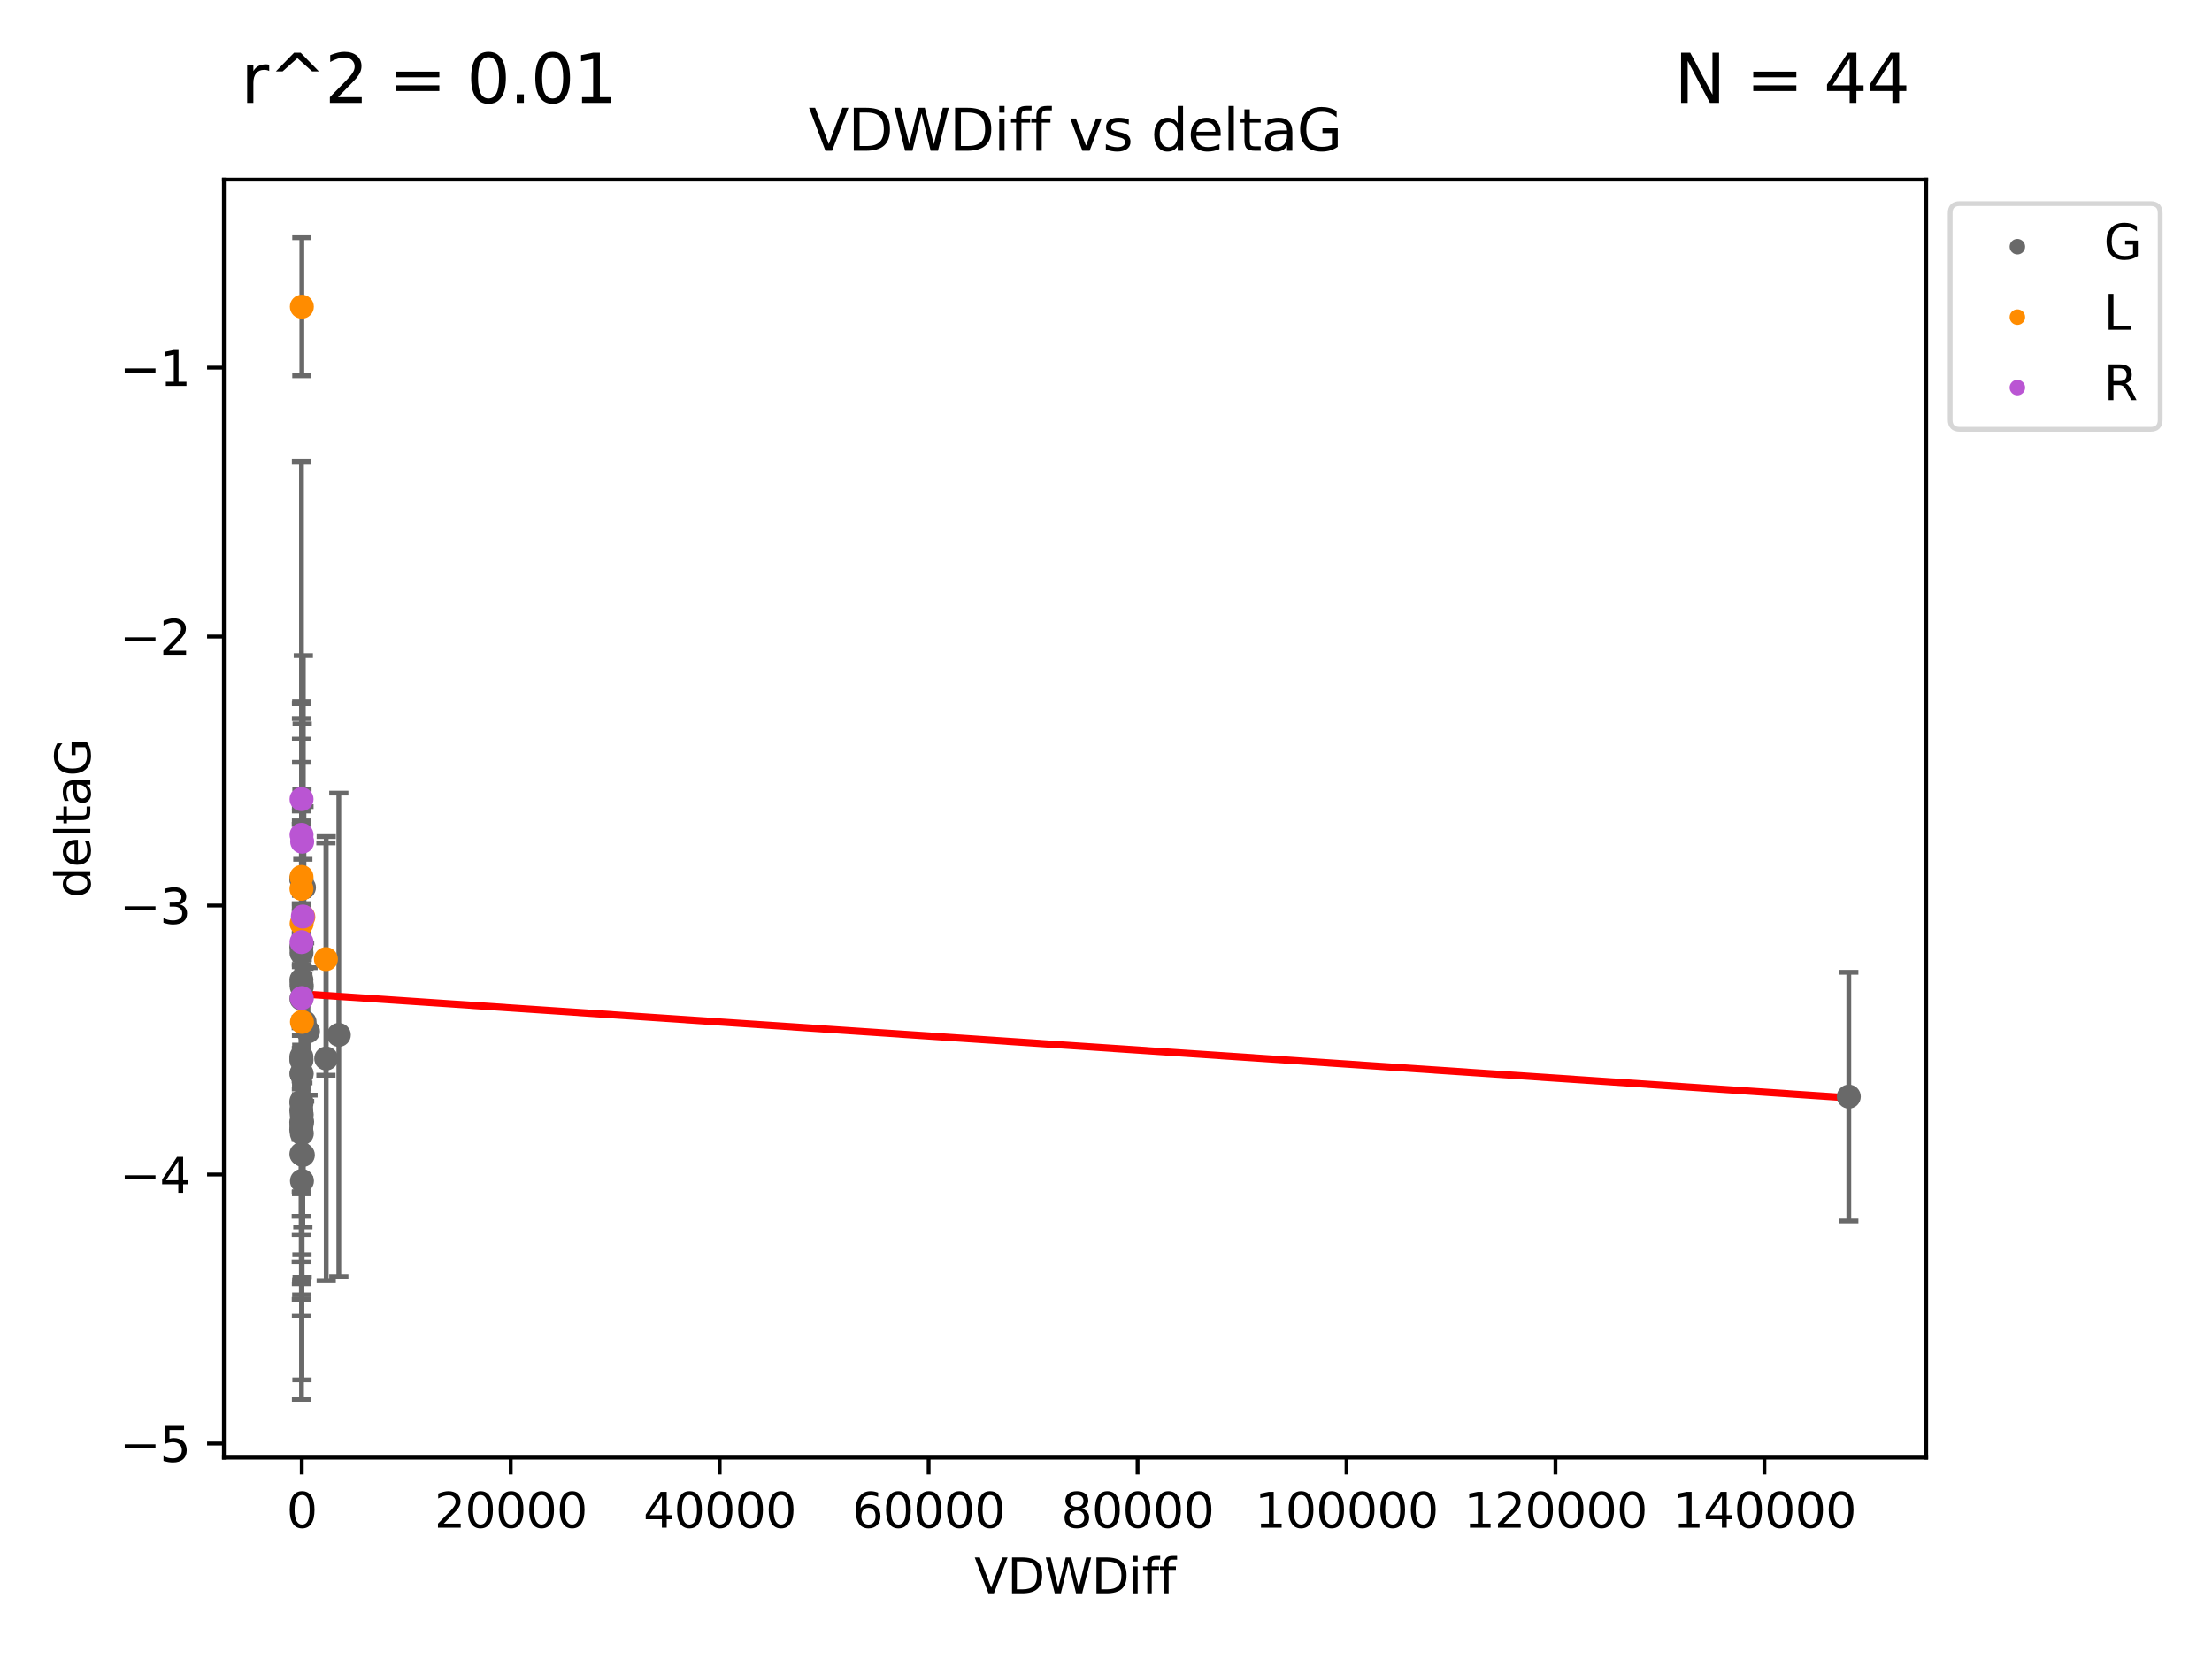 <?xml version="1.0" encoding="utf-8" standalone="no"?>
<!DOCTYPE svg PUBLIC "-//W3C//DTD SVG 1.1//EN"
  "http://www.w3.org/Graphics/SVG/1.1/DTD/svg11.dtd">
<svg xmlns:xlink="http://www.w3.org/1999/xlink" width="460.8pt" height="345.6pt" viewBox="0 0 460.8 345.6" xmlns="http://www.w3.org/2000/svg" version="1.1">
 <defs>
  <style type="text/css">*{stroke-linejoin: round; stroke-linecap: butt}</style>
 </defs>
 <g id="figure_1">
  <g id="patch_1">
   <path d="M 0 345.6 
L 460.8 345.6 
L 460.8 0 
L 0 0 
z
" style="fill: #ffffff"/>
  </g>
  <g id="axes_1">
   <g id="patch_2">
    <path d="M 46.64 303.64 
L 401.26 303.64 
L 401.26 37.411 
L 46.64 37.411 
z
" style="fill: #ffffff"/>
   </g>
   <g id="PathCollection_1">
    <defs>
     <path id="mcab22124bc" d="M 0 1.118 
C 0.297 1.118 0.581 1 0.791 0.791 
C 1 0.581 1.118 0.297 1.118 0 
C 1.118 -0.297 1 -0.581 0.791 -0.791 
C 0.581 -1 0.297 -1.118 0 -1.118 
C -0.297 -1.118 -0.581 -1 -0.791 -0.791 
C -1 -0.581 -1.118 -0.297 -1.118 0 
C -1.118 0.297 -1 0.581 -0.791 0.791 
C -0.581 1 -0.297 1.118 0 1.118 
z
" style="stroke: #696969"/>
    </defs>
    <g clip-path="url(#p34362dfd7e)">
     <use xlink:href="#mcab22124bc" x="63.457" y="212.929" style="fill: #696969; stroke: #696969"/>
     <use xlink:href="#mcab22124bc" x="62.774" y="183.113" style="fill: #696969; stroke: #696969"/>
     <use xlink:href="#mcab22124bc" x="62.783" y="240.416" style="fill: #696969; stroke: #696969"/>
     <use xlink:href="#mcab22124bc" x="385.141" y="228.448" style="fill: #696969; stroke: #696969"/>
     <use xlink:href="#mcab22124bc" x="64.163" y="214.865" style="fill: #696969; stroke: #696969"/>
     <use xlink:href="#mcab22124bc" x="62.94" y="233.682" style="fill: #696969; stroke: #696969"/>
     <use xlink:href="#mcab22124bc" x="62.761" y="233.75" style="fill: #696969; stroke: #696969"/>
     <use xlink:href="#mcab22124bc" x="62.759" y="235.301" style="fill: #696969; stroke: #696969"/>
     <use xlink:href="#mcab22124bc" x="62.809" y="229.844" style="fill: #696969; stroke: #696969"/>
     <use xlink:href="#mcab22124bc" x="63.091" y="240.608" style="fill: #696969; stroke: #696969"/>
     <use xlink:href="#mcab22124bc" x="62.901" y="246.01" style="fill: #696969; stroke: #696969"/>
     <use xlink:href="#mcab22124bc" x="67.956" y="220.509" style="fill: #696969; stroke: #696969"/>
     <use xlink:href="#mcab22124bc" x="62.786" y="204.12" style="fill: #696969; stroke: #696969"/>
     <use xlink:href="#mcab22124bc" x="62.791" y="208.052" style="fill: #696969; stroke: #696969"/>
     <use xlink:href="#mcab22124bc" x="62.812" y="223.612" style="fill: #696969; stroke: #696969"/>
     <use xlink:href="#mcab22124bc" x="62.873" y="236.114" style="fill: #696969; stroke: #696969"/>
     <use xlink:href="#mcab22124bc" x="63.321" y="184.884" style="fill: #696969; stroke: #696969"/>
     <use xlink:href="#mcab22124bc" x="62.801" y="234.473" style="fill: #696969; stroke: #696969"/>
     <use xlink:href="#mcab22124bc" x="62.782" y="229.456" style="fill: #696969; stroke: #696969"/>
     <use xlink:href="#mcab22124bc" x="70.583" y="215.592" style="fill: #696969; stroke: #696969"/>
     <use xlink:href="#mcab22124bc" x="62.85" y="232.214" style="fill: #696969; stroke: #696969"/>
     <use xlink:href="#mcab22124bc" x="62.862" y="205.567" style="fill: #696969; stroke: #696969"/>
     <use xlink:href="#mcab22124bc" x="62.764" y="231.282" style="fill: #696969; stroke: #696969"/>
     <use xlink:href="#mcab22124bc" x="62.821" y="205.024" style="fill: #696969; stroke: #696969"/>
     <use xlink:href="#mcab22124bc" x="62.783" y="220.136" style="fill: #696969; stroke: #696969"/>
     <use xlink:href="#mcab22124bc" x="62.81" y="198.489" style="fill: #696969; stroke: #696969"/>
     <use xlink:href="#mcab22124bc" x="62.789" y="220.591" style="fill: #696969; stroke: #696969"/>
     <use xlink:href="#mcab22124bc" x="62.796" y="220.882" style="fill: #696969; stroke: #696969"/>
     <use xlink:href="#mcab22124bc" x="62.778" y="197.296" style="fill: #696969; stroke: #696969"/>
     <use xlink:href="#mcab22124bc" x="62.807" y="183.268" style="fill: #696969; stroke: #696969"/>
     <use xlink:href="#mcab22124bc" x="62.824" y="223.747" style="fill: #696969; stroke: #696969"/>
    </g>
   </g>
   <g id="PathCollection_2">
    <defs>
     <path id="m4fa1e66540" d="M 0 1.118 
C 0.297 1.118 0.581 1 0.791 0.791 
C 1 0.581 1.118 0.297 1.118 0 
C 1.118 -0.297 1 -0.581 0.791 -0.791 
C 0.581 -1 0.297 -1.118 0 -1.118 
C -0.297 -1.118 -0.581 -1 -0.791 -0.791 
C -1 -0.581 -1.118 -0.297 -1.118 0 
C -1.118 0.297 -1 0.581 -0.791 0.791 
C -0.581 1 -0.297 1.118 0 1.118 
z
" style="stroke: #ff8c00"/>
    </defs>
    <g clip-path="url(#p34362dfd7e)">
     <use xlink:href="#m4fa1e66540" x="62.831" y="192.39" style="fill: #ff8c00; stroke: #ff8c00"/>
     <use xlink:href="#m4fa1e66540" x="62.901" y="212.881" style="fill: #ff8c00; stroke: #ff8c00"/>
     <use xlink:href="#m4fa1e66540" x="67.892" y="199.797" style="fill: #ff8c00; stroke: #ff8c00"/>
     <use xlink:href="#m4fa1e66540" x="63.188" y="191.029" style="fill: #ff8c00; stroke: #ff8c00"/>
     <use xlink:href="#m4fa1e66540" x="62.809" y="182.688" style="fill: #ff8c00; stroke: #ff8c00"/>
     <use xlink:href="#m4fa1e66540" x="62.802" y="185.144" style="fill: #ff8c00; stroke: #ff8c00"/>
     <use xlink:href="#m4fa1e66540" x="62.88" y="63.893" style="fill: #ff8c00; stroke: #ff8c00"/>
    </g>
   </g>
   <g id="PathCollection_3">
    <defs>
     <path id="medf3fe0b6e" d="M 0 1.118 
C 0.297 1.118 0.581 1 0.791 0.791 
C 1 0.581 1.118 0.297 1.118 0 
C 1.118 -0.297 1 -0.581 0.791 -0.791 
C 0.581 -1 0.297 -1.118 0 -1.118 
C -0.297 -1.118 -0.581 -1 -0.791 -0.791 
C -1 -0.581 -1.118 -0.297 -1.118 0 
C -1.118 0.297 -1 0.581 -0.791 0.791 
C -0.581 1 -0.297 1.118 0 1.118 
z
" style="stroke: #ba55d3"/>
    </defs>
    <g clip-path="url(#p34362dfd7e)">
     <use xlink:href="#medf3fe0b6e" x="62.815" y="166.476" style="fill: #ba55d3; stroke: #ba55d3"/>
     <use xlink:href="#medf3fe0b6e" x="62.86" y="207.917" style="fill: #ba55d3; stroke: #ba55d3"/>
     <use xlink:href="#medf3fe0b6e" x="62.817" y="173.917" style="fill: #ba55d3; stroke: #ba55d3"/>
     <use xlink:href="#medf3fe0b6e" x="63.086" y="190.934" style="fill: #ba55d3; stroke: #ba55d3"/>
     <use xlink:href="#medf3fe0b6e" x="62.818" y="196.258" style="fill: #ba55d3; stroke: #ba55d3"/>
     <use xlink:href="#medf3fe0b6e" x="62.949" y="175.341" style="fill: #ba55d3; stroke: #ba55d3"/>
    </g>
   </g>
   <g id="matplotlib.axis_1">
    <g id="xtick_1">
     <g id="line2d_1">
      <defs>
       <path id="m5a4d6f90b4" d="M 0 0 
L 0 3.5 
" style="stroke: #000000; stroke-width: 0.8"/>
      </defs>
      <g>
       <use xlink:href="#m5a4d6f90b4" x="62.863" y="303.64" style="stroke: #000000; stroke-width: 0.8"/>
      </g>
     </g>
     <g id="text_1">
      <!-- 0 -->
      <g transform="translate(59.682 318.238)scale(0.1 -0.1)">
       <defs>
        <path id="DejaVuSans-30" d="M 2034 4250 
Q 1547 4250 1301 3770 
Q 1056 3291 1056 2328 
Q 1056 1369 1301 889 
Q 1547 409 2034 409 
Q 2525 409 2770 889 
Q 3016 1369 3016 2328 
Q 3016 3291 2770 3770 
Q 2525 4250 2034 4250 
z
M 2034 4750 
Q 2819 4750 3233 4129 
Q 3647 3509 3647 2328 
Q 3647 1150 3233 529 
Q 2819 -91 2034 -91 
Q 1250 -91 836 529 
Q 422 1150 422 2328 
Q 422 3509 836 4129 
Q 1250 4750 2034 4750 
z
" transform="scale(0.016)"/>
       </defs>
       <use xlink:href="#DejaVuSans-30"/>
      </g>
     </g>
    </g>
    <g id="xtick_2">
     <g id="line2d_2">
      <g>
       <use xlink:href="#m5a4d6f90b4" x="106.391" y="303.64" style="stroke: #000000; stroke-width: 0.8"/>
      </g>
     </g>
     <g id="text_2">
      <!-- 20000 -->
      <g transform="translate(90.485 318.238)scale(0.1 -0.1)">
       <defs>
        <path id="DejaVuSans-32" d="M 1228 531 
L 3431 531 
L 3431 0 
L 469 0 
L 469 531 
Q 828 903 1448 1529 
Q 2069 2156 2228 2338 
Q 2531 2678 2651 2914 
Q 2772 3150 2772 3378 
Q 2772 3750 2511 3984 
Q 2250 4219 1831 4219 
Q 1534 4219 1204 4116 
Q 875 4013 500 3803 
L 500 4441 
Q 881 4594 1212 4672 
Q 1544 4750 1819 4750 
Q 2544 4750 2975 4387 
Q 3406 4025 3406 3419 
Q 3406 3131 3298 2873 
Q 3191 2616 2906 2266 
Q 2828 2175 2409 1742 
Q 1991 1309 1228 531 
z
" transform="scale(0.016)"/>
       </defs>
       <use xlink:href="#DejaVuSans-32"/>
       <use xlink:href="#DejaVuSans-30" x="63.623"/>
       <use xlink:href="#DejaVuSans-30" x="127.246"/>
       <use xlink:href="#DejaVuSans-30" x="190.869"/>
       <use xlink:href="#DejaVuSans-30" x="254.492"/>
      </g>
     </g>
    </g>
    <g id="xtick_3">
     <g id="line2d_3">
      <g>
       <use xlink:href="#m5a4d6f90b4" x="149.919" y="303.64" style="stroke: #000000; stroke-width: 0.8"/>
      </g>
     </g>
     <g id="text_3">
      <!-- 40000 -->
      <g transform="translate(134.013 318.238)scale(0.1 -0.1)">
       <defs>
        <path id="DejaVuSans-34" d="M 2419 4116 
L 825 1625 
L 2419 1625 
L 2419 4116 
z
M 2253 4666 
L 3047 4666 
L 3047 1625 
L 3713 1625 
L 3713 1100 
L 3047 1100 
L 3047 0 
L 2419 0 
L 2419 1100 
L 313 1100 
L 313 1709 
L 2253 4666 
z
" transform="scale(0.016)"/>
       </defs>
       <use xlink:href="#DejaVuSans-34"/>
       <use xlink:href="#DejaVuSans-30" x="63.623"/>
       <use xlink:href="#DejaVuSans-30" x="127.246"/>
       <use xlink:href="#DejaVuSans-30" x="190.869"/>
       <use xlink:href="#DejaVuSans-30" x="254.492"/>
      </g>
     </g>
    </g>
    <g id="xtick_4">
     <g id="line2d_4">
      <g>
       <use xlink:href="#m5a4d6f90b4" x="193.447" y="303.64" style="stroke: #000000; stroke-width: 0.8"/>
      </g>
     </g>
     <g id="text_4">
      <!-- 60000 -->
      <g transform="translate(177.541 318.238)scale(0.1 -0.1)">
       <defs>
        <path id="DejaVuSans-36" d="M 2113 2584 
Q 1688 2584 1439 2293 
Q 1191 2003 1191 1497 
Q 1191 994 1439 701 
Q 1688 409 2113 409 
Q 2538 409 2786 701 
Q 3034 994 3034 1497 
Q 3034 2003 2786 2293 
Q 2538 2584 2113 2584 
z
M 3366 4563 
L 3366 3988 
Q 3128 4100 2886 4159 
Q 2644 4219 2406 4219 
Q 1781 4219 1451 3797 
Q 1122 3375 1075 2522 
Q 1259 2794 1537 2939 
Q 1816 3084 2150 3084 
Q 2853 3084 3261 2657 
Q 3669 2231 3669 1497 
Q 3669 778 3244 343 
Q 2819 -91 2113 -91 
Q 1303 -91 875 529 
Q 447 1150 447 2328 
Q 447 3434 972 4092 
Q 1497 4750 2381 4750 
Q 2619 4750 2861 4703 
Q 3103 4656 3366 4563 
z
" transform="scale(0.016)"/>
       </defs>
       <use xlink:href="#DejaVuSans-36"/>
       <use xlink:href="#DejaVuSans-30" x="63.623"/>
       <use xlink:href="#DejaVuSans-30" x="127.246"/>
       <use xlink:href="#DejaVuSans-30" x="190.869"/>
       <use xlink:href="#DejaVuSans-30" x="254.492"/>
      </g>
     </g>
    </g>
    <g id="xtick_5">
     <g id="line2d_5">
      <g>
       <use xlink:href="#m5a4d6f90b4" x="236.975" y="303.64" style="stroke: #000000; stroke-width: 0.8"/>
      </g>
     </g>
     <g id="text_5">
      <!-- 80000 -->
      <g transform="translate(221.069 318.238)scale(0.1 -0.1)">
       <defs>
        <path id="DejaVuSans-38" d="M 2034 2216 
Q 1584 2216 1326 1975 
Q 1069 1734 1069 1313 
Q 1069 891 1326 650 
Q 1584 409 2034 409 
Q 2484 409 2743 651 
Q 3003 894 3003 1313 
Q 3003 1734 2745 1975 
Q 2488 2216 2034 2216 
z
M 1403 2484 
Q 997 2584 770 2862 
Q 544 3141 544 3541 
Q 544 4100 942 4425 
Q 1341 4750 2034 4750 
Q 2731 4750 3128 4425 
Q 3525 4100 3525 3541 
Q 3525 3141 3298 2862 
Q 3072 2584 2669 2484 
Q 3125 2378 3379 2068 
Q 3634 1759 3634 1313 
Q 3634 634 3220 271 
Q 2806 -91 2034 -91 
Q 1263 -91 848 271 
Q 434 634 434 1313 
Q 434 1759 690 2068 
Q 947 2378 1403 2484 
z
M 1172 3481 
Q 1172 3119 1398 2916 
Q 1625 2713 2034 2713 
Q 2441 2713 2670 2916 
Q 2900 3119 2900 3481 
Q 2900 3844 2670 4047 
Q 2441 4250 2034 4250 
Q 1625 4250 1398 4047 
Q 1172 3844 1172 3481 
z
" transform="scale(0.016)"/>
       </defs>
       <use xlink:href="#DejaVuSans-38"/>
       <use xlink:href="#DejaVuSans-30" x="63.623"/>
       <use xlink:href="#DejaVuSans-30" x="127.246"/>
       <use xlink:href="#DejaVuSans-30" x="190.869"/>
       <use xlink:href="#DejaVuSans-30" x="254.492"/>
      </g>
     </g>
    </g>
    <g id="xtick_6">
     <g id="line2d_6">
      <g>
       <use xlink:href="#m5a4d6f90b4" x="280.503" y="303.64" style="stroke: #000000; stroke-width: 0.8"/>
      </g>
     </g>
     <g id="text_6">
      <!-- 100000 -->
      <g transform="translate(261.415 318.238)scale(0.1 -0.1)">
       <defs>
        <path id="DejaVuSans-31" d="M 794 531 
L 1825 531 
L 1825 4091 
L 703 3866 
L 703 4441 
L 1819 4666 
L 2450 4666 
L 2450 531 
L 3481 531 
L 3481 0 
L 794 0 
L 794 531 
z
" transform="scale(0.016)"/>
       </defs>
       <use xlink:href="#DejaVuSans-31"/>
       <use xlink:href="#DejaVuSans-30" x="63.623"/>
       <use xlink:href="#DejaVuSans-30" x="127.246"/>
       <use xlink:href="#DejaVuSans-30" x="190.869"/>
       <use xlink:href="#DejaVuSans-30" x="254.492"/>
       <use xlink:href="#DejaVuSans-30" x="318.115"/>
      </g>
     </g>
    </g>
    <g id="xtick_7">
     <g id="line2d_7">
      <g>
       <use xlink:href="#m5a4d6f90b4" x="324.031" y="303.64" style="stroke: #000000; stroke-width: 0.8"/>
      </g>
     </g>
     <g id="text_7">
      <!-- 120000 -->
      <g transform="translate(304.943 318.238)scale(0.1 -0.1)">
       <use xlink:href="#DejaVuSans-31"/>
       <use xlink:href="#DejaVuSans-32" x="63.623"/>
       <use xlink:href="#DejaVuSans-30" x="127.246"/>
       <use xlink:href="#DejaVuSans-30" x="190.869"/>
       <use xlink:href="#DejaVuSans-30" x="254.492"/>
       <use xlink:href="#DejaVuSans-30" x="318.115"/>
      </g>
     </g>
    </g>
    <g id="xtick_8">
     <g id="line2d_8">
      <g>
       <use xlink:href="#m5a4d6f90b4" x="367.558" y="303.64" style="stroke: #000000; stroke-width: 0.8"/>
      </g>
     </g>
     <g id="text_8">
      <!-- 140000 -->
      <g transform="translate(348.471 318.238)scale(0.1 -0.1)">
       <use xlink:href="#DejaVuSans-31"/>
       <use xlink:href="#DejaVuSans-34" x="63.623"/>
       <use xlink:href="#DejaVuSans-30" x="127.246"/>
       <use xlink:href="#DejaVuSans-30" x="190.869"/>
       <use xlink:href="#DejaVuSans-30" x="254.492"/>
       <use xlink:href="#DejaVuSans-30" x="318.115"/>
      </g>
     </g>
    </g>
    <g id="text_9">
     <!-- VDWDiff -->
     <g transform="translate(202.977 331.917)scale(0.1 -0.1)">
      <defs>
       <path id="DejaVuSans-56" d="M 1831 0 
L 50 4666 
L 709 4666 
L 2188 738 
L 3669 4666 
L 4325 4666 
L 2547 0 
L 1831 0 
z
" transform="scale(0.016)"/>
       <path id="DejaVuSans-44" d="M 1259 4147 
L 1259 519 
L 2022 519 
Q 2988 519 3436 956 
Q 3884 1394 3884 2338 
Q 3884 3275 3436 3711 
Q 2988 4147 2022 4147 
L 1259 4147 
z
M 628 4666 
L 1925 4666 
Q 3281 4666 3915 4102 
Q 4550 3538 4550 2338 
Q 4550 1131 3912 565 
Q 3275 0 1925 0 
L 628 0 
L 628 4666 
z
" transform="scale(0.016)"/>
       <path id="DejaVuSans-57" d="M 213 4666 
L 850 4666 
L 1831 722 
L 2809 4666 
L 3519 4666 
L 4500 722 
L 5478 4666 
L 6119 4666 
L 4947 0 
L 4153 0 
L 3169 4050 
L 2175 0 
L 1381 0 
L 213 4666 
z
" transform="scale(0.016)"/>
       <path id="DejaVuSans-69" d="M 603 3500 
L 1178 3500 
L 1178 0 
L 603 0 
L 603 3500 
z
M 603 4863 
L 1178 4863 
L 1178 4134 
L 603 4134 
L 603 4863 
z
" transform="scale(0.016)"/>
       <path id="DejaVuSans-66" d="M 2375 4863 
L 2375 4384 
L 1825 4384 
Q 1516 4384 1395 4259 
Q 1275 4134 1275 3809 
L 1275 3500 
L 2222 3500 
L 2222 3053 
L 1275 3053 
L 1275 0 
L 697 0 
L 697 3053 
L 147 3053 
L 147 3500 
L 697 3500 
L 697 3744 
Q 697 4328 969 4595 
Q 1241 4863 1831 4863 
L 2375 4863 
z
" transform="scale(0.016)"/>
      </defs>
      <use xlink:href="#DejaVuSans-56"/>
      <use xlink:href="#DejaVuSans-44" x="68.408"/>
      <use xlink:href="#DejaVuSans-57" x="145.41"/>
      <use xlink:href="#DejaVuSans-44" x="244.287"/>
      <use xlink:href="#DejaVuSans-69" x="321.289"/>
      <use xlink:href="#DejaVuSans-66" x="349.072"/>
      <use xlink:href="#DejaVuSans-66" x="384.277"/>
     </g>
    </g>
   </g>
   <g id="matplotlib.axis_2">
    <g id="ytick_1">
     <g id="line2d_9">
      <defs>
       <path id="mf8186fb159" d="M 0 0 
L -3.5 0 
" style="stroke: #000000; stroke-width: 0.8"/>
      </defs>
      <g>
       <use xlink:href="#mf8186fb159" x="46.64" y="300.7" style="stroke: #000000; stroke-width: 0.8"/>
      </g>
     </g>
     <g id="text_10">
      <!-- −5 -->
      <g transform="translate(24.898 304.499)scale(0.1 -0.1)">
       <defs>
        <path id="DejaVuSans-2212" d="M 678 2272 
L 4684 2272 
L 4684 1741 
L 678 1741 
L 678 2272 
z
" transform="scale(0.016)"/>
        <path id="DejaVuSans-35" d="M 691 4666 
L 3169 4666 
L 3169 4134 
L 1269 4134 
L 1269 2991 
Q 1406 3038 1543 3061 
Q 1681 3084 1819 3084 
Q 2600 3084 3056 2656 
Q 3513 2228 3513 1497 
Q 3513 744 3044 326 
Q 2575 -91 1722 -91 
Q 1428 -91 1123 -41 
Q 819 9 494 109 
L 494 744 
Q 775 591 1075 516 
Q 1375 441 1709 441 
Q 2250 441 2565 725 
Q 2881 1009 2881 1497 
Q 2881 1984 2565 2268 
Q 2250 2553 1709 2553 
Q 1456 2553 1204 2497 
Q 953 2441 691 2322 
L 691 4666 
z
" transform="scale(0.016)"/>
       </defs>
       <use xlink:href="#DejaVuSans-2212"/>
       <use xlink:href="#DejaVuSans-35" x="83.789"/>
      </g>
     </g>
    </g>
    <g id="ytick_2">
     <g id="line2d_10">
      <g>
       <use xlink:href="#mf8186fb159" x="46.64" y="244.67" style="stroke: #000000; stroke-width: 0.8"/>
      </g>
     </g>
     <g id="text_11">
      <!-- −4 -->
      <g transform="translate(24.898 248.47)scale(0.1 -0.1)">
       <use xlink:href="#DejaVuSans-2212"/>
       <use xlink:href="#DejaVuSans-34" x="83.789"/>
      </g>
     </g>
    </g>
    <g id="ytick_3">
     <g id="line2d_11">
      <g>
       <use xlink:href="#mf8186fb159" x="46.64" y="188.641" style="stroke: #000000; stroke-width: 0.8"/>
      </g>
     </g>
     <g id="text_12">
      <!-- −3 -->
      <g transform="translate(24.898 192.44)scale(0.1 -0.1)">
       <defs>
        <path id="DejaVuSans-33" d="M 2597 2516 
Q 3050 2419 3304 2112 
Q 3559 1806 3559 1356 
Q 3559 666 3084 287 
Q 2609 -91 1734 -91 
Q 1441 -91 1130 -33 
Q 819 25 488 141 
L 488 750 
Q 750 597 1062 519 
Q 1375 441 1716 441 
Q 2309 441 2620 675 
Q 2931 909 2931 1356 
Q 2931 1769 2642 2001 
Q 2353 2234 1838 2234 
L 1294 2234 
L 1294 2753 
L 1863 2753 
Q 2328 2753 2575 2939 
Q 2822 3125 2822 3475 
Q 2822 3834 2567 4026 
Q 2313 4219 1838 4219 
Q 1578 4219 1281 4162 
Q 984 4106 628 3988 
L 628 4550 
Q 988 4650 1302 4700 
Q 1616 4750 1894 4750 
Q 2613 4750 3031 4423 
Q 3450 4097 3450 3541 
Q 3450 3153 3228 2886 
Q 3006 2619 2597 2516 
z
" transform="scale(0.016)"/>
       </defs>
       <use xlink:href="#DejaVuSans-2212"/>
       <use xlink:href="#DejaVuSans-33" x="83.789"/>
      </g>
     </g>
    </g>
    <g id="ytick_4">
     <g id="line2d_12">
      <g>
       <use xlink:href="#mf8186fb159" x="46.64" y="132.612" style="stroke: #000000; stroke-width: 0.8"/>
      </g>
     </g>
     <g id="text_13">
      <!-- −2 -->
      <g transform="translate(24.898 136.411)scale(0.1 -0.1)">
       <use xlink:href="#DejaVuSans-2212"/>
       <use xlink:href="#DejaVuSans-32" x="83.789"/>
      </g>
     </g>
    </g>
    <g id="ytick_5">
     <g id="line2d_13">
      <g>
       <use xlink:href="#mf8186fb159" x="46.64" y="76.583" style="stroke: #000000; stroke-width: 0.8"/>
      </g>
     </g>
     <g id="text_14">
      <!-- −1 -->
      <g transform="translate(24.898 80.382)scale(0.1 -0.1)">
       <use xlink:href="#DejaVuSans-2212"/>
       <use xlink:href="#DejaVuSans-31" x="83.789"/>
      </g>
     </g>
    </g>
    <g id="text_15">
     <!-- deltaG -->
     <g transform="translate(18.818 187.064)rotate(-90)scale(0.1 -0.1)">
      <defs>
       <path id="DejaVuSans-64" d="M 2906 2969 
L 2906 4863 
L 3481 4863 
L 3481 0 
L 2906 0 
L 2906 525 
Q 2725 213 2448 61 
Q 2172 -91 1784 -91 
Q 1150 -91 751 415 
Q 353 922 353 1747 
Q 353 2572 751 3078 
Q 1150 3584 1784 3584 
Q 2172 3584 2448 3432 
Q 2725 3281 2906 2969 
z
M 947 1747 
Q 947 1113 1208 752 
Q 1469 391 1925 391 
Q 2381 391 2643 752 
Q 2906 1113 2906 1747 
Q 2906 2381 2643 2742 
Q 2381 3103 1925 3103 
Q 1469 3103 1208 2742 
Q 947 2381 947 1747 
z
" transform="scale(0.016)"/>
       <path id="DejaVuSans-65" d="M 3597 1894 
L 3597 1613 
L 953 1613 
Q 991 1019 1311 708 
Q 1631 397 2203 397 
Q 2534 397 2845 478 
Q 3156 559 3463 722 
L 3463 178 
Q 3153 47 2828 -22 
Q 2503 -91 2169 -91 
Q 1331 -91 842 396 
Q 353 884 353 1716 
Q 353 2575 817 3079 
Q 1281 3584 2069 3584 
Q 2775 3584 3186 3129 
Q 3597 2675 3597 1894 
z
M 3022 2063 
Q 3016 2534 2758 2815 
Q 2500 3097 2075 3097 
Q 1594 3097 1305 2825 
Q 1016 2553 972 2059 
L 3022 2063 
z
" transform="scale(0.016)"/>
       <path id="DejaVuSans-6c" d="M 603 4863 
L 1178 4863 
L 1178 0 
L 603 0 
L 603 4863 
z
" transform="scale(0.016)"/>
       <path id="DejaVuSans-74" d="M 1172 4494 
L 1172 3500 
L 2356 3500 
L 2356 3053 
L 1172 3053 
L 1172 1153 
Q 1172 725 1289 603 
Q 1406 481 1766 481 
L 2356 481 
L 2356 0 
L 1766 0 
Q 1100 0 847 248 
Q 594 497 594 1153 
L 594 3053 
L 172 3053 
L 172 3500 
L 594 3500 
L 594 4494 
L 1172 4494 
z
" transform="scale(0.016)"/>
       <path id="DejaVuSans-61" d="M 2194 1759 
Q 1497 1759 1228 1600 
Q 959 1441 959 1056 
Q 959 750 1161 570 
Q 1363 391 1709 391 
Q 2188 391 2477 730 
Q 2766 1069 2766 1631 
L 2766 1759 
L 2194 1759 
z
M 3341 1997 
L 3341 0 
L 2766 0 
L 2766 531 
Q 2569 213 2275 61 
Q 1981 -91 1556 -91 
Q 1019 -91 701 211 
Q 384 513 384 1019 
Q 384 1609 779 1909 
Q 1175 2209 1959 2209 
L 2766 2209 
L 2766 2266 
Q 2766 2663 2505 2880 
Q 2244 3097 1772 3097 
Q 1472 3097 1187 3025 
Q 903 2953 641 2809 
L 641 3341 
Q 956 3463 1253 3523 
Q 1550 3584 1831 3584 
Q 2591 3584 2966 3190 
Q 3341 2797 3341 1997 
z
" transform="scale(0.016)"/>
       <path id="DejaVuSans-47" d="M 3809 666 
L 3809 1919 
L 2778 1919 
L 2778 2438 
L 4434 2438 
L 4434 434 
Q 4069 175 3628 42 
Q 3188 -91 2688 -91 
Q 1594 -91 976 548 
Q 359 1188 359 2328 
Q 359 3472 976 4111 
Q 1594 4750 2688 4750 
Q 3144 4750 3555 4637 
Q 3966 4525 4313 4306 
L 4313 3634 
Q 3963 3931 3569 4081 
Q 3175 4231 2741 4231 
Q 1884 4231 1454 3753 
Q 1025 3275 1025 2328 
Q 1025 1384 1454 906 
Q 1884 428 2741 428 
Q 3075 428 3337 486 
Q 3600 544 3809 666 
z
" transform="scale(0.016)"/>
      </defs>
      <use xlink:href="#DejaVuSans-64"/>
      <use xlink:href="#DejaVuSans-65" x="63.477"/>
      <use xlink:href="#DejaVuSans-6c" x="125"/>
      <use xlink:href="#DejaVuSans-74" x="152.783"/>
      <use xlink:href="#DejaVuSans-61" x="191.992"/>
      <use xlink:href="#DejaVuSans-47" x="253.271"/>
     </g>
    </g>
   </g>
   <g id="LineCollection_1">
    <path d="M 63.457 229.42 
L 63.457 196.439 
" clip-path="url(#p34362dfd7e)" style="fill: none; stroke: #696969"/>
    <path d="M 62.774 194.463 
L 62.774 171.763 
" clip-path="url(#p34362dfd7e)" style="fill: none; stroke: #696969"/>
    <path d="M 62.783 257.188 
L 62.783 223.643 
" clip-path="url(#p34362dfd7e)" style="fill: none; stroke: #696969"/>
    <path d="M 385.141 254.354 
L 385.141 202.542 
" clip-path="url(#p34362dfd7e)" style="fill: none; stroke: #696969"/>
    <path d="M 64.163 228.137 
L 64.163 201.593 
" clip-path="url(#p34362dfd7e)" style="fill: none; stroke: #696969"/>
    <path d="M 62.94 266.102 
L 62.94 201.261 
" clip-path="url(#p34362dfd7e)" style="fill: none; stroke: #696969"/>
    <path d="M 62.761 253.387 
L 62.761 214.112 
" clip-path="url(#p34362dfd7e)" style="fill: none; stroke: #696969"/>
    <path d="M 62.759 262.908 
L 62.759 207.695 
" clip-path="url(#p34362dfd7e)" style="fill: none; stroke: #696969"/>
    <path d="M 62.809 291.539 
L 62.809 168.148 
" clip-path="url(#p34362dfd7e)" style="fill: none; stroke: #696969"/>
    <path d="M 63.091 255.624 
L 63.091 225.591 
" clip-path="url(#p34362dfd7e)" style="fill: none; stroke: #696969"/>
    <path d="M 62.901 287.42 
L 62.901 204.6 
" clip-path="url(#p34362dfd7e)" style="fill: none; stroke: #696969"/>
    <path d="M 67.956 266.742 
L 67.956 174.276 
" clip-path="url(#p34362dfd7e)" style="fill: none; stroke: #696969"/>
    <path d="M 62.786 218.398 
L 62.786 189.843 
" clip-path="url(#p34362dfd7e)" style="fill: none; stroke: #696969"/>
    <path d="M 62.791 226.863 
L 62.791 189.241 
" clip-path="url(#p34362dfd7e)" style="fill: none; stroke: #696969"/>
    <path d="M 62.812 248.279 
L 62.812 198.945 
" clip-path="url(#p34362dfd7e)" style="fill: none; stroke: #696969"/>
    <path d="M 62.873 266.58 
L 62.873 205.647 
" clip-path="url(#p34362dfd7e)" style="fill: none; stroke: #696969"/>
    <path d="M 63.321 201.734 
L 63.321 168.034 
" clip-path="url(#p34362dfd7e)" style="fill: none; stroke: #696969"/>
    <path d="M 62.801 267.555 
L 62.801 201.392 
" clip-path="url(#p34362dfd7e)" style="fill: none; stroke: #696969"/>
    <path d="M 62.782 270.668 
L 62.782 188.243 
" clip-path="url(#p34362dfd7e)" style="fill: none; stroke: #696969"/>
    <path d="M 70.583 265.967 
L 70.583 165.217 
" clip-path="url(#p34362dfd7e)" style="fill: none; stroke: #696969"/>
    <path d="M 62.85 267.128 
L 62.85 197.3 
" clip-path="url(#p34362dfd7e)" style="fill: none; stroke: #696969"/>
    <path d="M 62.862 217.718 
L 62.862 193.416 
" clip-path="url(#p34362dfd7e)" style="fill: none; stroke: #696969"/>
    <path d="M 62.764 237.376 
L 62.764 225.188 
" clip-path="url(#p34362dfd7e)" style="fill: none; stroke: #696969"/>
    <path d="M 62.821 219.968 
L 62.821 190.08 
" clip-path="url(#p34362dfd7e)" style="fill: none; stroke: #696969"/>
    <path d="M 62.783 248.361 
L 62.783 191.91 
" clip-path="url(#p34362dfd7e)" style="fill: none; stroke: #696969"/>
    <path d="M 62.81 228.027 
L 62.81 168.952 
" clip-path="url(#p34362dfd7e)" style="fill: none; stroke: #696969"/>
    <path d="M 62.789 237.272 
L 62.789 203.91 
" clip-path="url(#p34362dfd7e)" style="fill: none; stroke: #696969"/>
    <path d="M 62.796 240.867 
L 62.796 200.897 
" clip-path="url(#p34362dfd7e)" style="fill: none; stroke: #696969"/>
    <path d="M 62.778 211.929 
L 62.778 182.663 
" clip-path="url(#p34362dfd7e)" style="fill: none; stroke: #696969"/>
    <path d="M 62.807 195.522 
L 62.807 171.013 
" clip-path="url(#p34362dfd7e)" style="fill: none; stroke: #696969"/>
    <path d="M 62.824 248.685 
L 62.824 198.81 
" clip-path="url(#p34362dfd7e)" style="fill: none; stroke: #696969"/>
   </g>
   <g id="line2d_14">
    <defs>
     <path id="mb684566a2f" d="M 2 0 
L -2 -0 
" style="stroke: #696969"/>
    </defs>
    <g clip-path="url(#p34362dfd7e)">
     <use xlink:href="#mb684566a2f" x="63.457" y="229.42" style="fill: #696969; stroke: #696969"/>
     <use xlink:href="#mb684566a2f" x="62.774" y="194.463" style="fill: #696969; stroke: #696969"/>
     <use xlink:href="#mb684566a2f" x="62.783" y="257.188" style="fill: #696969; stroke: #696969"/>
     <use xlink:href="#mb684566a2f" x="385.141" y="254.354" style="fill: #696969; stroke: #696969"/>
     <use xlink:href="#mb684566a2f" x="64.163" y="228.137" style="fill: #696969; stroke: #696969"/>
     <use xlink:href="#mb684566a2f" x="62.94" y="266.102" style="fill: #696969; stroke: #696969"/>
     <use xlink:href="#mb684566a2f" x="62.761" y="253.387" style="fill: #696969; stroke: #696969"/>
     <use xlink:href="#mb684566a2f" x="62.759" y="262.908" style="fill: #696969; stroke: #696969"/>
     <use xlink:href="#mb684566a2f" x="62.809" y="291.539" style="fill: #696969; stroke: #696969"/>
     <use xlink:href="#mb684566a2f" x="63.091" y="255.624" style="fill: #696969; stroke: #696969"/>
     <use xlink:href="#mb684566a2f" x="62.901" y="287.42" style="fill: #696969; stroke: #696969"/>
     <use xlink:href="#mb684566a2f" x="67.956" y="266.742" style="fill: #696969; stroke: #696969"/>
     <use xlink:href="#mb684566a2f" x="62.786" y="218.398" style="fill: #696969; stroke: #696969"/>
     <use xlink:href="#mb684566a2f" x="62.791" y="226.863" style="fill: #696969; stroke: #696969"/>
     <use xlink:href="#mb684566a2f" x="62.812" y="248.279" style="fill: #696969; stroke: #696969"/>
     <use xlink:href="#mb684566a2f" x="62.873" y="266.58" style="fill: #696969; stroke: #696969"/>
     <use xlink:href="#mb684566a2f" x="63.321" y="201.734" style="fill: #696969; stroke: #696969"/>
     <use xlink:href="#mb684566a2f" x="62.801" y="267.555" style="fill: #696969; stroke: #696969"/>
     <use xlink:href="#mb684566a2f" x="62.782" y="270.668" style="fill: #696969; stroke: #696969"/>
     <use xlink:href="#mb684566a2f" x="70.583" y="265.967" style="fill: #696969; stroke: #696969"/>
     <use xlink:href="#mb684566a2f" x="62.85" y="267.128" style="fill: #696969; stroke: #696969"/>
     <use xlink:href="#mb684566a2f" x="62.862" y="217.718" style="fill: #696969; stroke: #696969"/>
     <use xlink:href="#mb684566a2f" x="62.764" y="237.376" style="fill: #696969; stroke: #696969"/>
     <use xlink:href="#mb684566a2f" x="62.821" y="219.968" style="fill: #696969; stroke: #696969"/>
     <use xlink:href="#mb684566a2f" x="62.783" y="248.361" style="fill: #696969; stroke: #696969"/>
     <use xlink:href="#mb684566a2f" x="62.81" y="228.027" style="fill: #696969; stroke: #696969"/>
     <use xlink:href="#mb684566a2f" x="62.789" y="237.272" style="fill: #696969; stroke: #696969"/>
     <use xlink:href="#mb684566a2f" x="62.796" y="240.867" style="fill: #696969; stroke: #696969"/>
     <use xlink:href="#mb684566a2f" x="62.778" y="211.929" style="fill: #696969; stroke: #696969"/>
     <use xlink:href="#mb684566a2f" x="62.807" y="195.522" style="fill: #696969; stroke: #696969"/>
     <use xlink:href="#mb684566a2f" x="62.824" y="248.685" style="fill: #696969; stroke: #696969"/>
    </g>
   </g>
   <g id="line2d_15">
    <g clip-path="url(#p34362dfd7e)">
     <use xlink:href="#mb684566a2f" x="63.457" y="196.439" style="fill: #696969; stroke: #696969"/>
     <use xlink:href="#mb684566a2f" x="62.774" y="171.763" style="fill: #696969; stroke: #696969"/>
     <use xlink:href="#mb684566a2f" x="62.783" y="223.643" style="fill: #696969; stroke: #696969"/>
     <use xlink:href="#mb684566a2f" x="385.141" y="202.542" style="fill: #696969; stroke: #696969"/>
     <use xlink:href="#mb684566a2f" x="64.163" y="201.593" style="fill: #696969; stroke: #696969"/>
     <use xlink:href="#mb684566a2f" x="62.94" y="201.261" style="fill: #696969; stroke: #696969"/>
     <use xlink:href="#mb684566a2f" x="62.761" y="214.112" style="fill: #696969; stroke: #696969"/>
     <use xlink:href="#mb684566a2f" x="62.759" y="207.695" style="fill: #696969; stroke: #696969"/>
     <use xlink:href="#mb684566a2f" x="62.809" y="168.148" style="fill: #696969; stroke: #696969"/>
     <use xlink:href="#mb684566a2f" x="63.091" y="225.591" style="fill: #696969; stroke: #696969"/>
     <use xlink:href="#mb684566a2f" x="62.901" y="204.6" style="fill: #696969; stroke: #696969"/>
     <use xlink:href="#mb684566a2f" x="67.956" y="174.276" style="fill: #696969; stroke: #696969"/>
     <use xlink:href="#mb684566a2f" x="62.786" y="189.843" style="fill: #696969; stroke: #696969"/>
     <use xlink:href="#mb684566a2f" x="62.791" y="189.241" style="fill: #696969; stroke: #696969"/>
     <use xlink:href="#mb684566a2f" x="62.812" y="198.945" style="fill: #696969; stroke: #696969"/>
     <use xlink:href="#mb684566a2f" x="62.873" y="205.647" style="fill: #696969; stroke: #696969"/>
     <use xlink:href="#mb684566a2f" x="63.321" y="168.034" style="fill: #696969; stroke: #696969"/>
     <use xlink:href="#mb684566a2f" x="62.801" y="201.392" style="fill: #696969; stroke: #696969"/>
     <use xlink:href="#mb684566a2f" x="62.782" y="188.243" style="fill: #696969; stroke: #696969"/>
     <use xlink:href="#mb684566a2f" x="70.583" y="165.217" style="fill: #696969; stroke: #696969"/>
     <use xlink:href="#mb684566a2f" x="62.85" y="197.3" style="fill: #696969; stroke: #696969"/>
     <use xlink:href="#mb684566a2f" x="62.862" y="193.416" style="fill: #696969; stroke: #696969"/>
     <use xlink:href="#mb684566a2f" x="62.764" y="225.188" style="fill: #696969; stroke: #696969"/>
     <use xlink:href="#mb684566a2f" x="62.821" y="190.08" style="fill: #696969; stroke: #696969"/>
     <use xlink:href="#mb684566a2f" x="62.783" y="191.91" style="fill: #696969; stroke: #696969"/>
     <use xlink:href="#mb684566a2f" x="62.81" y="168.952" style="fill: #696969; stroke: #696969"/>
     <use xlink:href="#mb684566a2f" x="62.789" y="203.91" style="fill: #696969; stroke: #696969"/>
     <use xlink:href="#mb684566a2f" x="62.796" y="200.897" style="fill: #696969; stroke: #696969"/>
     <use xlink:href="#mb684566a2f" x="62.778" y="182.663" style="fill: #696969; stroke: #696969"/>
     <use xlink:href="#mb684566a2f" x="62.807" y="171.013" style="fill: #696969; stroke: #696969"/>
     <use xlink:href="#mb684566a2f" x="62.824" y="198.81" style="fill: #696969; stroke: #696969"/>
    </g>
   </g>
   <g id="LineCollection_2">
    <path d="M 62.831 225.982 
L 62.831 158.798 
" clip-path="url(#p34362dfd7e)" style="fill: none; stroke: #696969"/>
    <path d="M 62.901 261.383 
L 62.901 164.378 
" clip-path="url(#p34362dfd7e)" style="fill: none; stroke: #696969"/>
    <path d="M 67.892 223.999 
L 67.892 175.595 
" clip-path="url(#p34362dfd7e)" style="fill: none; stroke: #696969"/>
    <path d="M 63.188 245.474 
L 63.188 136.584 
" clip-path="url(#p34362dfd7e)" style="fill: none; stroke: #696969"/>
    <path d="M 62.809 215.704 
L 62.809 149.671 
" clip-path="url(#p34362dfd7e)" style="fill: none; stroke: #696969"/>
    <path d="M 62.802 274.137 
L 62.802 96.15 
" clip-path="url(#p34362dfd7e)" style="fill: none; stroke: #696969"/>
    <path d="M 62.88 78.274 
L 62.88 49.513 
" clip-path="url(#p34362dfd7e)" style="fill: none; stroke: #696969"/>
   </g>
   <g id="line2d_16">
    <g clip-path="url(#p34362dfd7e)">
     <use xlink:href="#mb684566a2f" x="62.831" y="225.982" style="fill: #696969; stroke: #696969"/>
     <use xlink:href="#mb684566a2f" x="62.901" y="261.383" style="fill: #696969; stroke: #696969"/>
     <use xlink:href="#mb684566a2f" x="67.892" y="223.999" style="fill: #696969; stroke: #696969"/>
     <use xlink:href="#mb684566a2f" x="63.188" y="245.474" style="fill: #696969; stroke: #696969"/>
     <use xlink:href="#mb684566a2f" x="62.809" y="215.704" style="fill: #696969; stroke: #696969"/>
     <use xlink:href="#mb684566a2f" x="62.802" y="274.137" style="fill: #696969; stroke: #696969"/>
     <use xlink:href="#mb684566a2f" x="62.88" y="78.274" style="fill: #696969; stroke: #696969"/>
    </g>
   </g>
   <g id="line2d_17">
    <g clip-path="url(#p34362dfd7e)">
     <use xlink:href="#mb684566a2f" x="62.831" y="158.798" style="fill: #696969; stroke: #696969"/>
     <use xlink:href="#mb684566a2f" x="62.901" y="164.378" style="fill: #696969; stroke: #696969"/>
     <use xlink:href="#mb684566a2f" x="67.892" y="175.595" style="fill: #696969; stroke: #696969"/>
     <use xlink:href="#mb684566a2f" x="63.188" y="136.584" style="fill: #696969; stroke: #696969"/>
     <use xlink:href="#mb684566a2f" x="62.809" y="149.671" style="fill: #696969; stroke: #696969"/>
     <use xlink:href="#mb684566a2f" x="62.802" y="96.15" style="fill: #696969; stroke: #696969"/>
     <use xlink:href="#mb684566a2f" x="62.88" y="49.513" style="fill: #696969; stroke: #696969"/>
    </g>
   </g>
   <g id="LineCollection_3">
    <path d="M 62.815 186.518 
L 62.815 146.435 
" clip-path="url(#p34362dfd7e)" style="fill: none; stroke: #696969"/>
    <path d="M 62.86 269.7 
L 62.86 146.134 
" clip-path="url(#p34362dfd7e)" style="fill: none; stroke: #696969"/>
    <path d="M 62.817 193.878 
L 62.817 153.955 
" clip-path="url(#p34362dfd7e)" style="fill: none; stroke: #696969"/>
    <path d="M 63.086 202.861 
L 63.086 179.008 
" clip-path="url(#p34362dfd7e)" style="fill: none; stroke: #696969"/>
    <path d="M 62.818 245.931 
L 62.818 146.586 
" clip-path="url(#p34362dfd7e)" style="fill: none; stroke: #696969"/>
    <path d="M 62.949 199.906 
L 62.949 150.776 
" clip-path="url(#p34362dfd7e)" style="fill: none; stroke: #696969"/>
   </g>
   <g id="line2d_18">
    <g clip-path="url(#p34362dfd7e)">
     <use xlink:href="#mb684566a2f" x="62.815" y="186.518" style="fill: #696969; stroke: #696969"/>
     <use xlink:href="#mb684566a2f" x="62.86" y="269.7" style="fill: #696969; stroke: #696969"/>
     <use xlink:href="#mb684566a2f" x="62.817" y="193.878" style="fill: #696969; stroke: #696969"/>
     <use xlink:href="#mb684566a2f" x="63.086" y="202.861" style="fill: #696969; stroke: #696969"/>
     <use xlink:href="#mb684566a2f" x="62.818" y="245.931" style="fill: #696969; stroke: #696969"/>
     <use xlink:href="#mb684566a2f" x="62.949" y="199.906" style="fill: #696969; stroke: #696969"/>
    </g>
   </g>
   <g id="line2d_19">
    <g clip-path="url(#p34362dfd7e)">
     <use xlink:href="#mb684566a2f" x="62.815" y="146.435" style="fill: #696969; stroke: #696969"/>
     <use xlink:href="#mb684566a2f" x="62.86" y="146.134" style="fill: #696969; stroke: #696969"/>
     <use xlink:href="#mb684566a2f" x="62.817" y="153.955" style="fill: #696969; stroke: #696969"/>
     <use xlink:href="#mb684566a2f" x="63.086" y="179.008" style="fill: #696969; stroke: #696969"/>
     <use xlink:href="#mb684566a2f" x="62.818" y="146.586" style="fill: #696969; stroke: #696969"/>
     <use xlink:href="#mb684566a2f" x="62.949" y="150.776" style="fill: #696969; stroke: #696969"/>
    </g>
   </g>
   <g id="line2d_20">
    <path d="M 63.457 207.085 
L 62.774 207.039 
L 62.831 207.042 
L 62.783 207.039 
L 385.141 228.707 
L 64.163 207.132 
L 62.901 207.047 
L 67.892 207.383 
L 62.94 207.05 
L 62.761 207.038 
L 62.759 207.038 
L 62.809 207.041 
L 63.091 207.06 
L 62.901 207.047 
L 67.956 207.387 
L 62.786 207.039 
L 63.188 207.066 
L 62.809 207.041 
L 62.791 207.04 
L 62.802 207.04 
L 62.812 207.041 
L 62.873 207.045 
L 63.321 207.075 
L 62.801 207.04 
L 62.782 207.039 
L 62.88 207.046 
L 70.583 207.564 
L 62.85 207.044 
L 62.862 207.044 
L 62.764 207.038 
L 62.815 207.041 
L 62.821 207.042 
L 62.783 207.039 
L 62.81 207.041 
L 62.789 207.04 
L 62.796 207.04 
L 62.778 207.039 
L 62.86 207.044 
L 62.807 207.041 
L 62.817 207.041 
L 63.086 207.06 
L 62.818 207.042 
L 62.949 207.05 
L 62.824 207.042 
" clip-path="url(#p34362dfd7e)" style="fill: none; stroke: #ff0000; stroke-width: 1.5; stroke-linecap: square"/>
   </g>
   <g id="line2d_21">
    <defs>
     <path id="me9b70d77ef" d="M 0 2 
C 0.53 2 1.039 1.789 1.414 1.414 
C 1.789 1.039 2 0.53 2 0 
C 2 -0.53 1.789 -1.039 1.414 -1.414 
C 1.039 -1.789 0.53 -2 0 -2 
C -0.53 -2 -1.039 -1.789 -1.414 -1.414 
C -1.789 -1.039 -2 -0.53 -2 0 
C -2 0.53 -1.789 1.039 -1.414 1.414 
C -1.039 1.789 -0.53 2 0 2 
z
" style="stroke: #696969"/>
    </defs>
    <g clip-path="url(#p34362dfd7e)">
     <use xlink:href="#me9b70d77ef" x="63.457" y="212.929" style="fill: #696969; stroke: #696969"/>
     <use xlink:href="#me9b70d77ef" x="62.774" y="183.113" style="fill: #696969; stroke: #696969"/>
     <use xlink:href="#me9b70d77ef" x="62.783" y="240.416" style="fill: #696969; stroke: #696969"/>
     <use xlink:href="#me9b70d77ef" x="385.141" y="228.448" style="fill: #696969; stroke: #696969"/>
     <use xlink:href="#me9b70d77ef" x="64.163" y="214.865" style="fill: #696969; stroke: #696969"/>
     <use xlink:href="#me9b70d77ef" x="62.94" y="233.682" style="fill: #696969; stroke: #696969"/>
     <use xlink:href="#me9b70d77ef" x="62.761" y="233.75" style="fill: #696969; stroke: #696969"/>
     <use xlink:href="#me9b70d77ef" x="62.759" y="235.301" style="fill: #696969; stroke: #696969"/>
     <use xlink:href="#me9b70d77ef" x="62.809" y="229.844" style="fill: #696969; stroke: #696969"/>
     <use xlink:href="#me9b70d77ef" x="63.091" y="240.608" style="fill: #696969; stroke: #696969"/>
     <use xlink:href="#me9b70d77ef" x="62.901" y="246.01" style="fill: #696969; stroke: #696969"/>
     <use xlink:href="#me9b70d77ef" x="67.956" y="220.509" style="fill: #696969; stroke: #696969"/>
     <use xlink:href="#me9b70d77ef" x="62.786" y="204.12" style="fill: #696969; stroke: #696969"/>
     <use xlink:href="#me9b70d77ef" x="62.791" y="208.052" style="fill: #696969; stroke: #696969"/>
     <use xlink:href="#me9b70d77ef" x="62.812" y="223.612" style="fill: #696969; stroke: #696969"/>
     <use xlink:href="#me9b70d77ef" x="62.873" y="236.114" style="fill: #696969; stroke: #696969"/>
     <use xlink:href="#me9b70d77ef" x="63.321" y="184.884" style="fill: #696969; stroke: #696969"/>
     <use xlink:href="#me9b70d77ef" x="62.801" y="234.473" style="fill: #696969; stroke: #696969"/>
     <use xlink:href="#me9b70d77ef" x="62.782" y="229.456" style="fill: #696969; stroke: #696969"/>
     <use xlink:href="#me9b70d77ef" x="70.583" y="215.592" style="fill: #696969; stroke: #696969"/>
     <use xlink:href="#me9b70d77ef" x="62.85" y="232.214" style="fill: #696969; stroke: #696969"/>
     <use xlink:href="#me9b70d77ef" x="62.862" y="205.567" style="fill: #696969; stroke: #696969"/>
     <use xlink:href="#me9b70d77ef" x="62.764" y="231.282" style="fill: #696969; stroke: #696969"/>
     <use xlink:href="#me9b70d77ef" x="62.821" y="205.024" style="fill: #696969; stroke: #696969"/>
     <use xlink:href="#me9b70d77ef" x="62.783" y="220.136" style="fill: #696969; stroke: #696969"/>
     <use xlink:href="#me9b70d77ef" x="62.81" y="198.489" style="fill: #696969; stroke: #696969"/>
     <use xlink:href="#me9b70d77ef" x="62.789" y="220.591" style="fill: #696969; stroke: #696969"/>
     <use xlink:href="#me9b70d77ef" x="62.796" y="220.882" style="fill: #696969; stroke: #696969"/>
     <use xlink:href="#me9b70d77ef" x="62.778" y="197.296" style="fill: #696969; stroke: #696969"/>
     <use xlink:href="#me9b70d77ef" x="62.807" y="183.268" style="fill: #696969; stroke: #696969"/>
     <use xlink:href="#me9b70d77ef" x="62.824" y="223.747" style="fill: #696969; stroke: #696969"/>
    </g>
   </g>
   <g id="line2d_22">
    <defs>
     <path id="mb51a2b8903" d="M 0 2 
C 0.53 2 1.039 1.789 1.414 1.414 
C 1.789 1.039 2 0.53 2 0 
C 2 -0.53 1.789 -1.039 1.414 -1.414 
C 1.039 -1.789 0.53 -2 0 -2 
C -0.53 -2 -1.039 -1.789 -1.414 -1.414 
C -1.789 -1.039 -2 -0.53 -2 0 
C -2 0.53 -1.789 1.039 -1.414 1.414 
C -1.039 1.789 -0.53 2 0 2 
z
" style="stroke: #ff8c00"/>
    </defs>
    <g clip-path="url(#p34362dfd7e)">
     <use xlink:href="#mb51a2b8903" x="62.831" y="192.39" style="fill: #ff8c00; stroke: #ff8c00"/>
     <use xlink:href="#mb51a2b8903" x="62.901" y="212.881" style="fill: #ff8c00; stroke: #ff8c00"/>
     <use xlink:href="#mb51a2b8903" x="67.892" y="199.797" style="fill: #ff8c00; stroke: #ff8c00"/>
     <use xlink:href="#mb51a2b8903" x="63.188" y="191.029" style="fill: #ff8c00; stroke: #ff8c00"/>
     <use xlink:href="#mb51a2b8903" x="62.809" y="182.688" style="fill: #ff8c00; stroke: #ff8c00"/>
     <use xlink:href="#mb51a2b8903" x="62.802" y="185.144" style="fill: #ff8c00; stroke: #ff8c00"/>
     <use xlink:href="#mb51a2b8903" x="62.88" y="63.893" style="fill: #ff8c00; stroke: #ff8c00"/>
    </g>
   </g>
   <g id="line2d_23">
    <defs>
     <path id="m8a658b9f08" d="M 0 2 
C 0.53 2 1.039 1.789 1.414 1.414 
C 1.789 1.039 2 0.53 2 0 
C 2 -0.53 1.789 -1.039 1.414 -1.414 
C 1.039 -1.789 0.53 -2 0 -2 
C -0.53 -2 -1.039 -1.789 -1.414 -1.414 
C -1.789 -1.039 -2 -0.53 -2 0 
C -2 0.53 -1.789 1.039 -1.414 1.414 
C -1.039 1.789 -0.53 2 0 2 
z
" style="stroke: #ba55d3"/>
    </defs>
    <g clip-path="url(#p34362dfd7e)">
     <use xlink:href="#m8a658b9f08" x="62.815" y="166.476" style="fill: #ba55d3; stroke: #ba55d3"/>
     <use xlink:href="#m8a658b9f08" x="62.86" y="207.917" style="fill: #ba55d3; stroke: #ba55d3"/>
     <use xlink:href="#m8a658b9f08" x="62.817" y="173.917" style="fill: #ba55d3; stroke: #ba55d3"/>
     <use xlink:href="#m8a658b9f08" x="63.086" y="190.934" style="fill: #ba55d3; stroke: #ba55d3"/>
     <use xlink:href="#m8a658b9f08" x="62.818" y="196.258" style="fill: #ba55d3; stroke: #ba55d3"/>
     <use xlink:href="#m8a658b9f08" x="62.949" y="175.341" style="fill: #ba55d3; stroke: #ba55d3"/>
    </g>
   </g>
   <g id="patch_3">
    <path d="M 46.64 303.64 
L 46.64 37.411 
" style="fill: none; stroke: #000000; stroke-width: 0.8; stroke-linejoin: miter; stroke-linecap: square"/>
   </g>
   <g id="patch_4">
    <path d="M 401.26 303.64 
L 401.26 37.411 
" style="fill: none; stroke: #000000; stroke-width: 0.8; stroke-linejoin: miter; stroke-linecap: square"/>
   </g>
   <g id="patch_5">
    <path d="M 46.64 303.64 
L 401.26 303.64 
" style="fill: none; stroke: #000000; stroke-width: 0.8; stroke-linejoin: miter; stroke-linecap: square"/>
   </g>
   <g id="patch_6">
    <path d="M 46.64 37.411 
L 401.26 37.411 
" style="fill: none; stroke: #000000; stroke-width: 0.8; stroke-linejoin: miter; stroke-linecap: square"/>
   </g>
   <g id="text_16">
    <!-- N = 44 -->
    <g transform="translate(348.795 21.426)scale(0.14 -0.14)">
     <defs>
      <path id="DejaVuSans-4e" d="M 628 4666 
L 1478 4666 
L 3547 763 
L 3547 4666 
L 4159 4666 
L 4159 0 
L 3309 0 
L 1241 3903 
L 1241 0 
L 628 0 
L 628 4666 
z
" transform="scale(0.016)"/>
      <path id="DejaVuSans-20" transform="scale(0.016)"/>
      <path id="DejaVuSans-3d" d="M 678 2906 
L 4684 2906 
L 4684 2381 
L 678 2381 
L 678 2906 
z
M 678 1631 
L 4684 1631 
L 4684 1100 
L 678 1100 
L 678 1631 
z
" transform="scale(0.016)"/>
     </defs>
     <use xlink:href="#DejaVuSans-4e"/>
     <use xlink:href="#DejaVuSans-20" x="74.805"/>
     <use xlink:href="#DejaVuSans-3d" x="106.592"/>
     <use xlink:href="#DejaVuSans-20" x="190.381"/>
     <use xlink:href="#DejaVuSans-34" x="222.168"/>
     <use xlink:href="#DejaVuSans-34" x="285.791"/>
    </g>
   </g>
   <g id="text_17">
    <!-- r^2 = 0.01 -->
    <g transform="translate(50.186 21.426)scale(0.14 -0.14)">
     <defs>
      <path id="DejaVuSans-72" d="M 2631 2963 
Q 2534 3019 2420 3045 
Q 2306 3072 2169 3072 
Q 1681 3072 1420 2755 
Q 1159 2438 1159 1844 
L 1159 0 
L 581 0 
L 581 3500 
L 1159 3500 
L 1159 2956 
Q 1341 3275 1631 3429 
Q 1922 3584 2338 3584 
Q 2397 3584 2469 3576 
Q 2541 3569 2628 3553 
L 2631 2963 
z
" transform="scale(0.016)"/>
      <path id="DejaVuSans-5e" d="M 2988 4666 
L 4684 2925 
L 4056 2925 
L 2681 4159 
L 1306 2925 
L 678 2925 
L 2375 4666 
L 2988 4666 
z
" transform="scale(0.016)"/>
      <path id="DejaVuSans-2e" d="M 684 794 
L 1344 794 
L 1344 0 
L 684 0 
L 684 794 
z
" transform="scale(0.016)"/>
     </defs>
     <use xlink:href="#DejaVuSans-72"/>
     <use xlink:href="#DejaVuSans-5e" x="41.113"/>
     <use xlink:href="#DejaVuSans-32" x="124.902"/>
     <use xlink:href="#DejaVuSans-20" x="188.525"/>
     <use xlink:href="#DejaVuSans-3d" x="220.312"/>
     <use xlink:href="#DejaVuSans-20" x="304.102"/>
     <use xlink:href="#DejaVuSans-30" x="335.889"/>
     <use xlink:href="#DejaVuSans-2e" x="399.512"/>
     <use xlink:href="#DejaVuSans-30" x="431.299"/>
     <use xlink:href="#DejaVuSans-31" x="494.922"/>
    </g>
   </g>
   <g id="text_18">
    <!-- VDWDiff vs deltaG -->
    <g transform="translate(168.445 31.411)scale(0.12 -0.12)">
     <defs>
      <path id="DejaVuSans-76" d="M 191 3500 
L 800 3500 
L 1894 563 
L 2988 3500 
L 3597 3500 
L 2284 0 
L 1503 0 
L 191 3500 
z
" transform="scale(0.016)"/>
      <path id="DejaVuSans-73" d="M 2834 3397 
L 2834 2853 
Q 2591 2978 2328 3040 
Q 2066 3103 1784 3103 
Q 1356 3103 1142 2972 
Q 928 2841 928 2578 
Q 928 2378 1081 2264 
Q 1234 2150 1697 2047 
L 1894 2003 
Q 2506 1872 2764 1633 
Q 3022 1394 3022 966 
Q 3022 478 2636 193 
Q 2250 -91 1575 -91 
Q 1294 -91 989 -36 
Q 684 19 347 128 
L 347 722 
Q 666 556 975 473 
Q 1284 391 1588 391 
Q 1994 391 2212 530 
Q 2431 669 2431 922 
Q 2431 1156 2273 1281 
Q 2116 1406 1581 1522 
L 1381 1569 
Q 847 1681 609 1914 
Q 372 2147 372 2553 
Q 372 3047 722 3315 
Q 1072 3584 1716 3584 
Q 2034 3584 2315 3537 
Q 2597 3491 2834 3397 
z
" transform="scale(0.016)"/>
     </defs>
     <use xlink:href="#DejaVuSans-56"/>
     <use xlink:href="#DejaVuSans-44" x="68.408"/>
     <use xlink:href="#DejaVuSans-57" x="145.41"/>
     <use xlink:href="#DejaVuSans-44" x="244.287"/>
     <use xlink:href="#DejaVuSans-69" x="321.289"/>
     <use xlink:href="#DejaVuSans-66" x="349.072"/>
     <use xlink:href="#DejaVuSans-66" x="384.277"/>
     <use xlink:href="#DejaVuSans-20" x="419.482"/>
     <use xlink:href="#DejaVuSans-76" x="451.27"/>
     <use xlink:href="#DejaVuSans-73" x="510.449"/>
     <use xlink:href="#DejaVuSans-20" x="562.549"/>
     <use xlink:href="#DejaVuSans-64" x="594.336"/>
     <use xlink:href="#DejaVuSans-65" x="657.812"/>
     <use xlink:href="#DejaVuSans-6c" x="719.336"/>
     <use xlink:href="#DejaVuSans-74" x="747.119"/>
     <use xlink:href="#DejaVuSans-61" x="786.328"/>
     <use xlink:href="#DejaVuSans-47" x="847.607"/>
    </g>
   </g>
   <g id="legend_1">
    <g id="patch_7">
     <path d="M 408.26 89.446 
L 448.008 89.446 
Q 450.008 89.446 450.008 87.446 
L 450.008 44.411 
Q 450.008 42.411 448.008 42.411 
L 408.26 42.411 
Q 406.26 42.411 406.26 44.411 
L 406.26 87.446 
Q 406.26 89.446 408.26 89.446 
z
" style="fill: #ffffff; opacity: 0.8; stroke: #cccccc; stroke-linejoin: miter"/>
    </g>
    <g id="PathCollection_4">
     <g>
      <use xlink:href="#mcab22124bc" x="420.26" y="51.385" style="fill: #696969; stroke: #696969"/>
     </g>
    </g>
    <g id="text_19">
     <!-- G -->
     <g transform="translate(438.26 54.01)scale(0.1 -0.1)">
      <use xlink:href="#DejaVuSans-47"/>
     </g>
    </g>
    <g id="PathCollection_5">
     <g>
      <use xlink:href="#m4fa1e66540" x="420.26" y="66.063" style="fill: #ff8c00; stroke: #ff8c00"/>
     </g>
    </g>
    <g id="text_20">
     <!-- L -->
     <g transform="translate(438.26 68.688)scale(0.1 -0.1)">
      <defs>
       <path id="DejaVuSans-4c" d="M 628 4666 
L 1259 4666 
L 1259 531 
L 3531 531 
L 3531 0 
L 628 0 
L 628 4666 
z
" transform="scale(0.016)"/>
      </defs>
      <use xlink:href="#DejaVuSans-4c"/>
     </g>
    </g>
    <g id="PathCollection_6">
     <g>
      <use xlink:href="#medf3fe0b6e" x="420.26" y="80.741" style="fill: #ba55d3; stroke: #ba55d3"/>
     </g>
    </g>
    <g id="text_21">
     <!-- R -->
     <g transform="translate(438.26 83.366)scale(0.1 -0.1)">
      <defs>
       <path id="DejaVuSans-52" d="M 2841 2188 
Q 3044 2119 3236 1894 
Q 3428 1669 3622 1275 
L 4263 0 
L 3584 0 
L 2988 1197 
Q 2756 1666 2539 1819 
Q 2322 1972 1947 1972 
L 1259 1972 
L 1259 0 
L 628 0 
L 628 4666 
L 2053 4666 
Q 2853 4666 3247 4331 
Q 3641 3997 3641 3322 
Q 3641 2881 3436 2590 
Q 3231 2300 2841 2188 
z
M 1259 4147 
L 1259 2491 
L 2053 2491 
Q 2509 2491 2742 2702 
Q 2975 2913 2975 3322 
Q 2975 3731 2742 3939 
Q 2509 4147 2053 4147 
L 1259 4147 
z
" transform="scale(0.016)"/>
      </defs>
      <use xlink:href="#DejaVuSans-52"/>
     </g>
    </g>
   </g>
  </g>
 </g>
 <defs>
  <clipPath id="p34362dfd7e">
   <rect x="46.64" y="37.411" width="354.62" height="266.229"/>
  </clipPath>
 </defs>
</svg>
